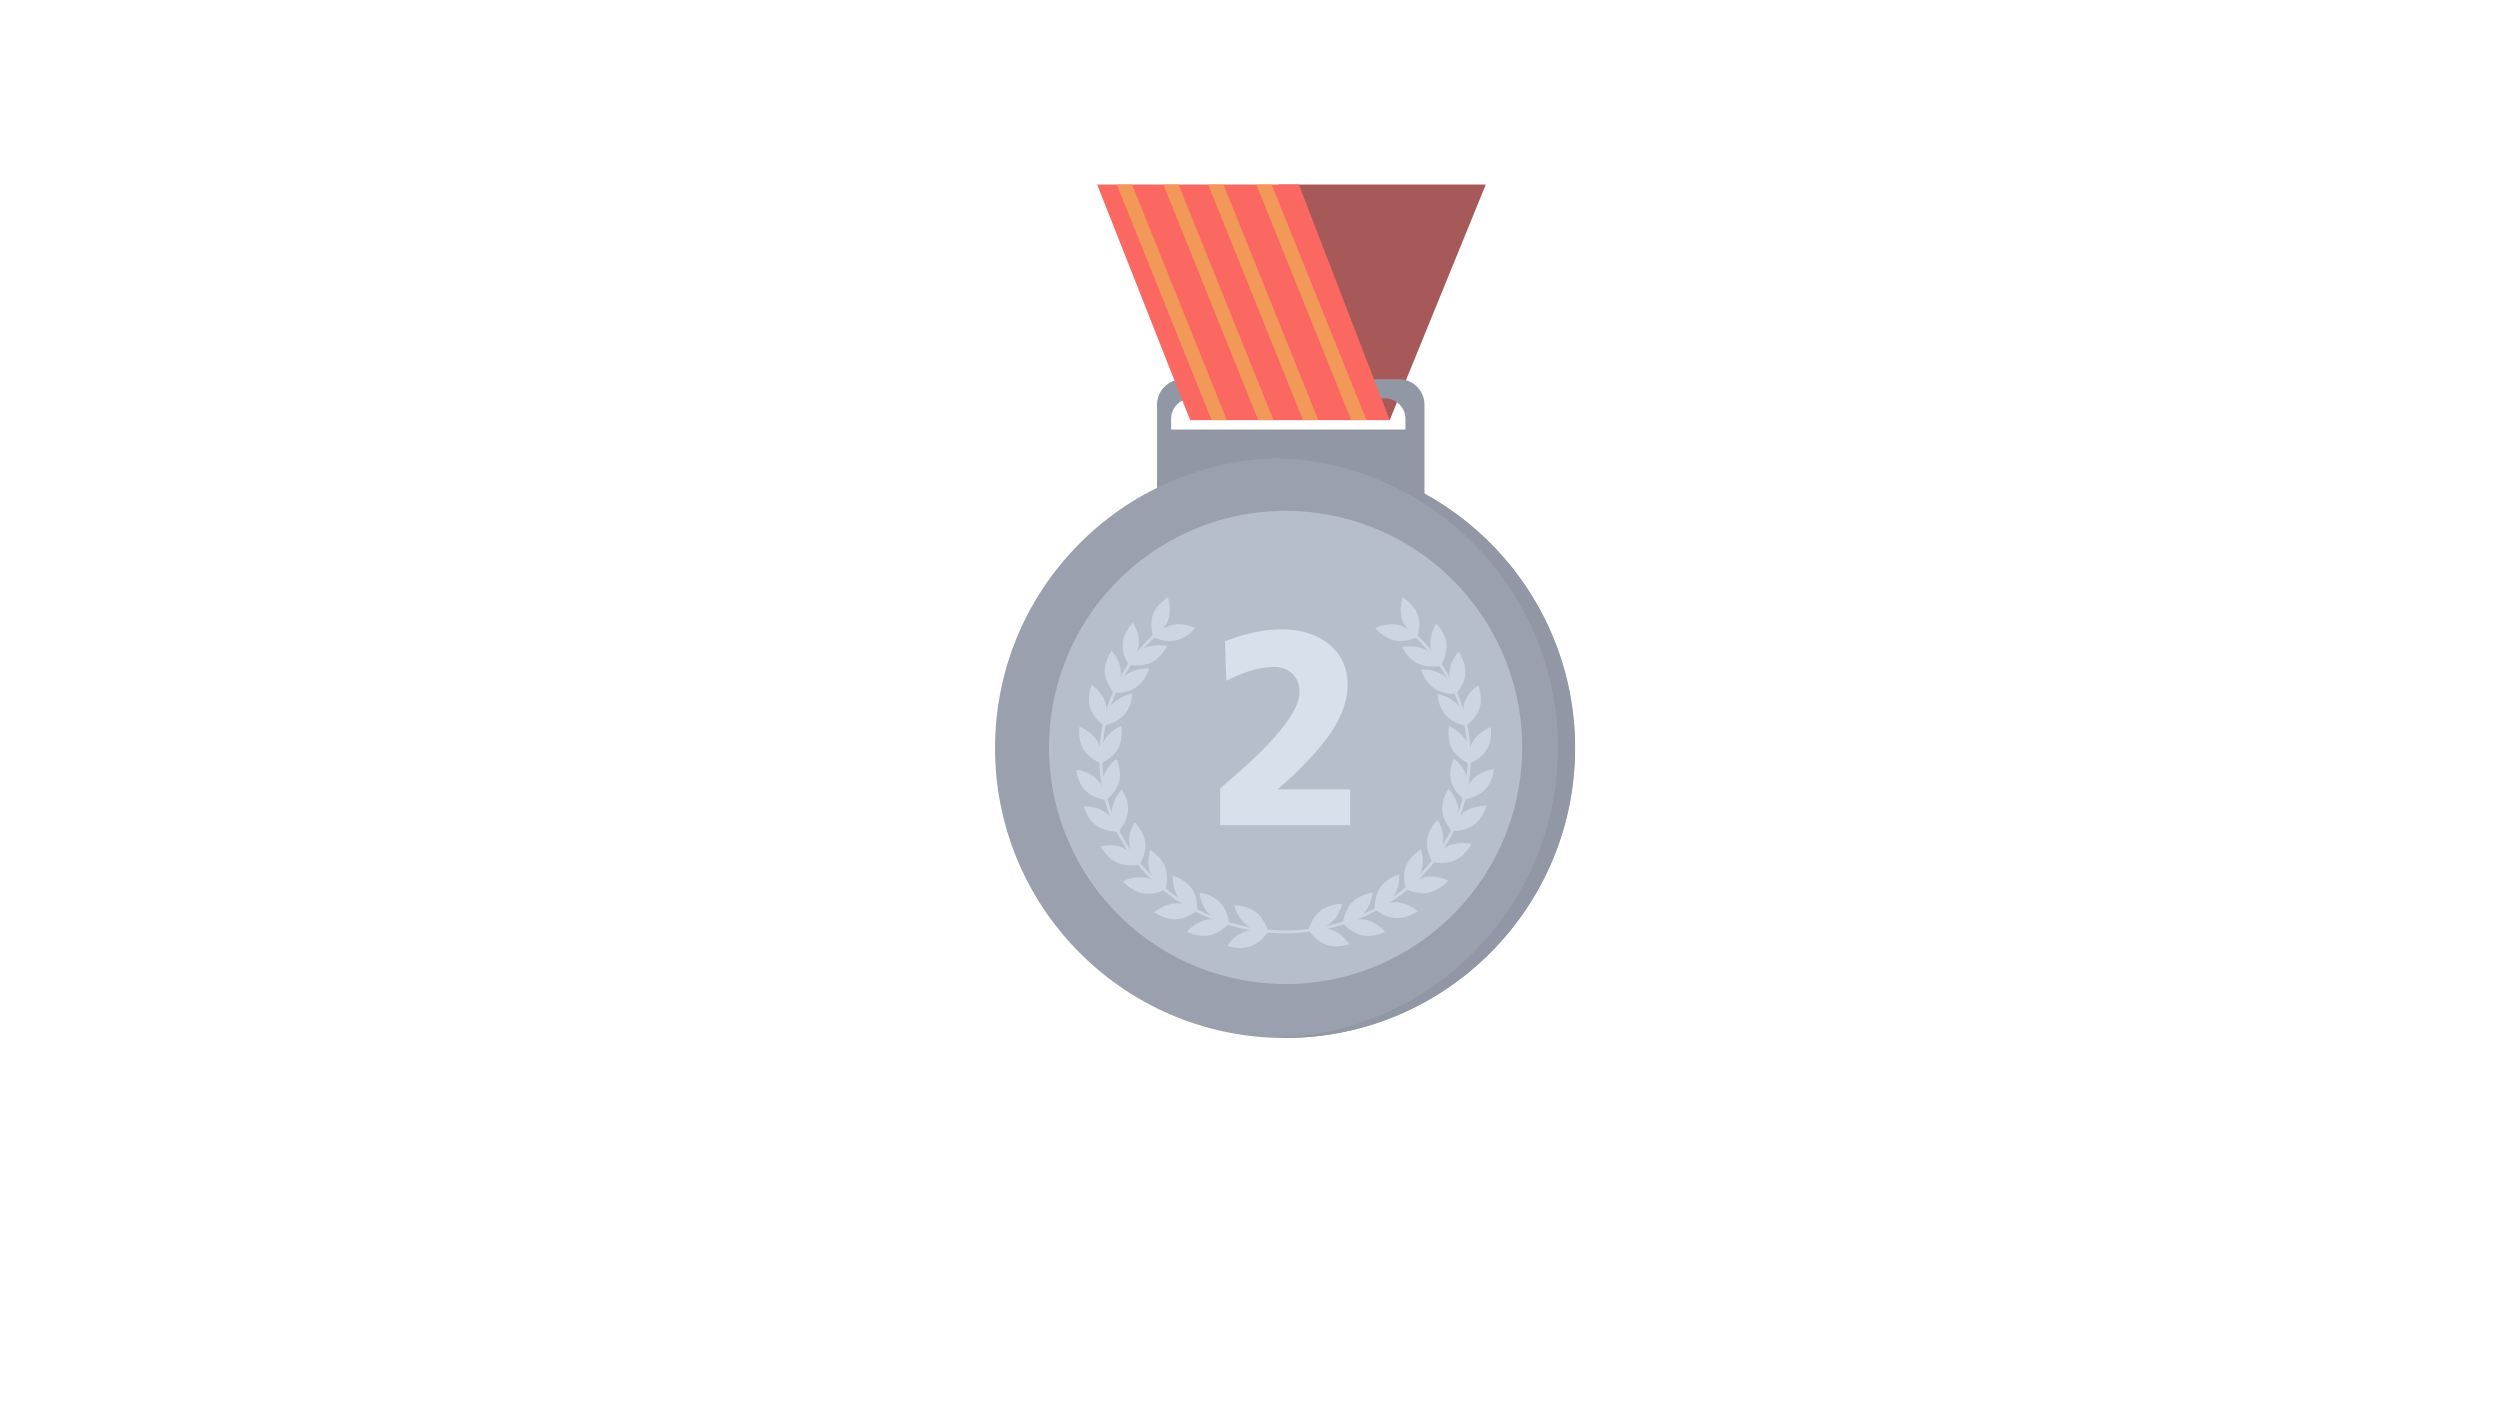 <?xml version="1.0" encoding="utf-8"?>
<!-- Generator: Adobe Illustrator 24.3.0, SVG Export Plug-In . SVG Version: 6.00 Build 0)  -->
<svg version="1.1" id="Calque_1" xmlns="http://www.w3.org/2000/svg" xmlns:xlink="http://www.w3.org/1999/xlink" x="0px" y="0px"
	 viewBox="0 0 1920 1080" style="enable-background:new 0 0 1920 1080;" xml:space="preserve">
<style type="text/css">
	.st0{opacity:0.75;}
	.st1{fill:#8A2121;}
	.st2{fill:#6C7485;}
	.st3{fill:#F9362D;}
	.st4{fill:#EE7520;}
	.st5{fill:#7A8093;}
	.st6{fill:#9FA8BA;}
	.st7{fill:#CBD5E5;}
	.st8{fill:#BCC7D9;}
</style>
<g class="st0">
	<polygon class="st1" points="1141.1,141.7 1067.3,322.6 914,322.6 982.1,141.7 	"/>
	<path class="st2" d="M1074.3,291.2h-166c-10.9,0-19.7,8.8-19.7,19.7v105.7H1094V310.9C1094,300,1085.2,291.2,1074.3,291.2z
		 M1079.4,329.9h-180v-8.1c0-8.8,7.1-15.9,15.9-15.9h148.2c8.8,0,15.9,7.1,15.9,15.9V329.9z"/>
	<polygon class="st3" points="842.6,141.7 914,322.6 1067.3,322.6 997.5,141.7 	"/>
	<g>
		<polygon class="st4" points="942.2,322.6 869.4,141.7 857.7,141.7 930.5,322.6 		"/>
		<polygon class="st4" points="978,322.6 905.1,141.7 893.5,141.7 966.3,322.6 		"/>
		<polygon class="st4" points="1012.4,322.6 939.6,141.7 927.9,141.7 1000.7,322.6 		"/>
		<polygon class="st4" points="1049.4,322.6 976.6,141.7 964.9,141.7 1037.7,322.6 		"/>
	</g>
	
		<ellipse transform="matrix(0.707 -0.707 0.707 0.707 -117.135 866.163)" class="st5" cx="987" cy="574.5" rx="222.7" ry="222.7"/>
	<path class="st2" d="M987,351.7c-2.2,0-4.4,0-6.6,0.1c120,3.5,216.1,101.8,216.1,222.6c0,120.8-96.2,219.1-216.1,222.6
		c2.2,0.1,4.4,0.1,6.6,0.1c123,0,222.7-99.7,222.7-222.7C1209.7,451.5,1110,351.7,987,351.7z"/>
	
		<ellipse transform="matrix(0.13 -0.992 0.992 0.13 289.136 1478.45)" class="st6" cx="987" cy="574.5" rx="181.6" ry="181.6"/>
	<path class="st7" d="M981.3,606.2h55.6v27.5h-99.8v-28.3c17.5-15,60.9-51.2,60.9-73.9c0-11.5-7.5-19.3-20-19.3
		c-12.4,0-25.1,5-36.2,10.6l-1-30.3c75.3-29.8,116.9,17.8,81.3,70.2C1013.5,575.4,999.9,589.9,981.3,606.2z"/>
	<g>
		<g>
			<path class="st8" d="M964.8,700.7c7.1,5.6,9,14.9,9,14.9s-9.6,0.2-16.7-5.4c-7.1-5.6-9-14.9-9-14.9S957.7,695.2,964.8,700.7z"/>
			<path class="st8" d="M956.2,715.3c8.6-3,17.6,0.3,17.6,0.3s-4.9,8.2-13.5,11.1c-8.6,3-17.6-0.3-17.6-0.3S947.6,718.2,956.2,715.3
				z"/>
		</g>
		<g>
			<path class="st8" d="M937.1,693.2c6.3,6.5,6.8,15.9,6.8,15.9s-9.6-1.1-15.8-7.6c-6.3-6.5-6.8-15.9-6.8-15.9
				S930.8,686.7,937.1,693.2z"/>
			<path class="st8" d="M926.5,706.4c8.9-1.8,17.4,2.7,17.4,2.7s-6,7.4-14.9,9.2c-8.9,1.8-17.4-2.7-17.4-2.7
				S917.6,708.2,926.5,706.4z"/>
			<path class="st8" d="M915.2,682.4c5.1,7.4,4.2,16.8,4.2,16.8s-9.3-2.6-14.4-9.9c-5.1-7.4-4.2-16.8-4.2-16.8
				S910.1,675.1,915.2,682.4z"/>
			<path class="st8" d="M902.7,693.8c9.1-0.4,16.7,5.4,16.7,5.4s-7.1,6.4-16.2,6.8c-9.1,0.4-16.7-5.4-16.7-5.4
				S893.6,694.2,902.7,693.8z"/>
			<path class="st8" d="M894.9,666c3.2,8.4-0.1,17.3-0.1,17.3s-8.4-4.7-11.5-13.1c-3.2-8.4,0.1-17.3,0.1-17.3S891.7,657.6,894.9,666
				z"/>
			<path class="st8" d="M879.9,674.1c8.9,1.8,14.9,9.2,14.9,9.2s-8.5,4.5-17.4,2.7c-8.9-1.8-14.9-9.2-14.9-9.2
				S871,672.3,879.9,674.1z"/>
			<path class="st8" d="M879.5,647c1.1,8.9-4.2,16.8-4.2,16.8s-7-6.5-8.1-15.4c-1.1-8.9,4.2-16.8,4.2-16.8S878.4,638.1,879.5,647z"
				/>
			<path class="st8" d="M863,651.4c8.2,3.8,12.3,12.4,12.3,12.4s-9.3,2.4-17.5-1.4c-8.2-3.8-12.3-12.4-12.3-12.4
				S854.8,647.5,863,651.4z"/>
		</g>
		<g>
			<path class="st8" d="M866.3,623c-0.8,8.9-7.5,15.6-7.5,15.6s-5.6-7.7-4.8-16.6c0.8-8.9,7.5-15.6,7.5-15.6S867.1,614.1,866.3,623z
				"/>
			<path class="st8" d="M849.3,624.1c7.3,5.3,9.5,14.6,9.5,14.6s-9.6,0.5-16.9-4.8c-7.3-5.3-9.5-14.6-9.5-14.6
				S842,618.7,849.3,624.1z"/>
			<path class="st8" d="M859.5,600.1c-2.2,8.7-10,14.3-10,14.3s-4.2-8.5-2.1-17.2c2.2-8.7,10-14.3,10-14.3S861.7,591.5,859.5,600.1z
				"/>
			<path class="st8" d="M842.5,598.6c6.3,6.4,7,15.9,7,15.9s-9.6-1-15.9-7.4c-6.3-6.4-7-15.9-7-15.9S836.2,592.1,842.5,598.6z"/>
			<path class="st8" d="M858.8,574.7c-4.3,7.9-13.2,11.5-13.2,11.5s-2-9.3,2.2-17.2c4.3-7.9,13.2-11.5,13.2-11.5
				S863,566.8,858.8,574.7z"/>
			<path class="st8" d="M842.7,569.1c4.6,7.7,2.9,17.1,2.9,17.1s-9.1-3.2-13.6-10.9c-4.6-7.7-2.9-17.1-2.9-17.1
				S838.1,561.3,842.7,569.1z"/>
			<path class="st8" d="M863.3,549c-6,6.7-15.5,8.1-15.5,8.1s0.3-9.5,6.3-16.2c6-6.7,15.5-8.1,15.5-8.1S869.4,542.3,863.3,549z"/>
			<path class="st8" d="M849,539.8c2.6,8.6-1.2,17.3-1.2,17.3s-8-5.2-10.6-13.8c-2.6-8.6,1.2-17.3,1.2-17.3S846.4,531.2,849,539.8z"
				/>
		</g>
		<path class="st8" d="M872.6,527.8c-7.4,5.2-17,4.4-17,4.4s2.4-9.2,9.9-14.3c7.4-5.2,17-4.4,17-4.4S880.1,522.7,872.6,527.8z"/>
		<path class="st8" d="M860.8,515.7c0.5,8.9-5.2,16.5-5.2,16.5s-6.6-6.9-7.1-15.8c-0.5-8.9,5.2-16.5,5.2-16.5
			S860.3,506.8,860.8,515.7z"/>
		<path class="st8" d="M884.3,508.7c-8.2,3.9-17.5,1.7-17.5,1.7s3.9-8.7,12-12.6c8.2-3.9,17.5-1.7,17.5-1.7S892.4,504.8,884.3,508.7
			z"/>
		<path class="st8" d="M874.6,494.9c-0.9,8.9-7.8,15.5-7.8,15.5s-5.4-7.8-4.5-16.7c0.9-8.9,7.8-15.5,7.8-15.5S875.5,486,874.6,494.9
			z"/>
		<g>
			<path class="st8" d="M1014.1,699.5c-7.1,5.6-9,14.9-9,14.9s9.6,0.2,16.7-5.4c7.1-5.6,9-14.9,9-14.9S1021.2,694,1014.1,699.5z"/>
			<path class="st8" d="M1022.7,714.1c-8.6-3-17.6,0.3-17.6,0.3s4.9,8.2,13.5,11.1c8.6,3,17.6-0.3,17.6-0.3S1031.2,717,1022.7,714.1
				z"/>
		</g>
		<g>
			<path class="st8" d="M1038.3,693.2c-6.3,6.5-6.8,15.9-6.8,15.9s9.6-1.1,15.8-7.6c6.3-6.5,6.8-15.9,6.8-15.9
				S1044.5,686.7,1038.3,693.2z"/>
			<path class="st8" d="M1048.8,706.4c-8.9-1.8-17.4,2.7-17.4,2.7s6,7.4,14.9,9.2c8.9,1.8,17.4-2.7,17.4-2.7
				S1057.7,708.2,1048.8,706.4z"/>
			<path class="st8" d="M1060.1,681.5c-5.1,7.4-4.2,16.8-4.2,16.8s9.3-2.6,14.4-9.9c5.1-7.4,4.2-16.8,4.2-16.8
				S1065.2,674.1,1060.1,681.5z"/>
			<path class="st8" d="M1072.6,692.9c-9.1-0.4-16.7,5.4-16.7,5.4s7.1,6.4,16.2,6.8c9.1,0.4,16.7-5.4,16.7-5.4
				S1081.7,693.3,1072.6,692.9z"/>
			<path class="st8" d="M1079.7,665.5c-3.2,8.4,0.1,17.3,0.1,17.3s8.4-4.7,11.5-13.1c3.2-8.4-0.1-17.3-0.1-17.3
				S1082.9,657.1,1079.7,665.5z"/>
			<path class="st8" d="M1094.7,673.6c-8.9,1.8-14.9,9.2-14.9,9.2s8.5,4.5,17.4,2.7c8.9-1.8,14.9-9.2,14.9-9.2
				S1103.6,671.8,1094.7,673.6z"/>
			<path class="st8" d="M1096,645.2c-1.1,8.9,4.2,16.8,4.2,16.8s7-6.5,8.1-15.4c1.1-8.9-4.2-16.8-4.2-16.8S1097.1,636.3,1096,645.2z
				"/>
			<path class="st8" d="M1112.5,649.6c-8.2,3.8-12.3,12.4-12.3,12.4s9.3,2.4,17.5-1.4c8.2-3.8,12.3-12.4,12.3-12.4
				S1120.7,645.8,1112.5,649.6z"/>
		</g>
		<g>
			<path class="st8" d="M1107.7,622.6c0.8,8.9,7.5,15.6,7.5,15.6s5.5-7.7,4.8-16.6c-0.8-8.9-7.5-15.6-7.5-15.6
				S1106.9,613.6,1107.7,622.6z"/>
			<path class="st8" d="M1124.7,623.6c-7.3,5.3-9.5,14.6-9.5,14.6s9.6,0.5,16.9-4.8c7.3-5.3,9.5-14.6,9.5-14.6
				S1132,618.3,1124.7,623.6z"/>
			<path class="st8" d="M1114.4,599.7c2.2,8.7,10,14.3,10,14.3s4.2-8.5,2.1-17.2c-2.2-8.7-10-14.3-10-14.3S1112.3,591,1114.4,599.7z
				"/>
			<path class="st8" d="M1131.4,598.1c-6.3,6.4-7,15.9-7,15.9s9.6-1,15.9-7.4c6.3-6.4,7-15.9,7-15.9S1137.8,591.7,1131.4,598.1z"/>
			<path class="st8" d="M1115.1,575c4.3,7.9,13.2,11.5,13.2,11.5s2-9.3-2.2-17.2c-4.3-7.9-13.2-11.5-13.2-11.5
				S1110.8,567.1,1115.1,575z"/>
			<path class="st8" d="M1131.2,569.4c-4.6,7.7-2.9,17.1-2.9,17.1s9.1-3.2,13.6-10.9c4.6-7.7,2.9-17.1,2.9-17.1
				S1135.7,561.7,1131.2,569.4z"/>
			<path class="st8" d="M1110.3,549.3c6,6.7,15.5,8.1,15.5,8.1s-0.3-9.5-6.3-16.2c-6-6.7-15.5-8.1-15.5-8.1
				S1104.3,542.6,1110.3,549.3z"/>
			<path class="st8" d="M1124.6,540.1c-2.6,8.6,1.2,17.3,1.2,17.3s8-5.2,10.6-13.8c2.6-8.6-1.2-17.3-1.2-17.3
				S1127.2,531.6,1124.6,540.1z"/>
		</g>
		<path class="st8" d="M1101.3,528.5c7.4,5.2,17,4.4,17,4.4s-2.4-9.2-9.9-14.3c-7.4-5.2-17-4.4-17-4.4S1093.8,523.4,1101.3,528.5z"
			/>
		<path class="st8" d="M1113.1,516.4c-0.5,8.9,5.2,16.5,5.2,16.5s6.6-6.9,7.1-15.8c0.5-8.9-5.2-16.5-5.2-16.5
			S1113.6,507.5,1113.1,516.4z"/>
		<path class="st8" d="M1088.9,509.6c8.2,3.9,17.5,1.7,17.5,1.7s-3.9-8.7-12-12.6c-8.2-3.9-17.5-1.7-17.5-1.7
			S1080.8,505.6,1088.9,509.6z"/>
		<path class="st8" d="M1098.6,495.7c0.9,8.9,7.8,15.5,7.8,15.5s5.4-7.8,4.5-16.7c-0.9-8.9-7.8-15.5-7.8-15.5
			S1097.7,486.8,1098.6,495.7z"/>
		<path class="st8" d="M1082.4,482.3c-0.4,0.4-0.8,0.8-1.3,1.1c-0.1,0.1-0.3,0.2-0.4,0.3c28.5,24.3,46.5,59.4,46.5,98.4
			c0,73.1-63,132.5-140.3,132.5c-77.4,0-140.3-59.5-140.3-132.5c0-37.3,16.4-71,42.7-95.1c-0.7-0.2-1.5-0.5-2.3-0.9
			c-26.4,24.4-42.7,58.5-42.7,96c0,74.2,64,134.7,142.6,134.7c78.6,0,142.6-60.4,142.6-134.7
			C1129.4,542.5,1111.2,506.9,1082.4,482.3z"/>
		<path class="st8" d="M903.2,491.8c-8.9,1.9-17.4-2.5-17.4-2.5s5.9-7.5,14.8-9.4c8.9-1.9,17.4,2.5,17.4,2.5S912,489.9,903.2,491.8z
			"/>
		<path class="st8" d="M897.2,476.1c-3.1,8.4-11.4,13.2-11.4,13.2s-3.3-8.9-0.3-17.3c3.1-8.4,11.4-13.2,11.4-13.2
			S900.2,467.7,897.2,476.1z"/>
		<path class="st8" d="M1071,491.8c8.9,1.9,17.4-2.5,17.4-2.5s-5.9-7.5-14.8-9.4c-8.9-1.9-17.4,2.5-17.4,2.5
			S1062.1,489.9,1071,491.8z"/>
		<path class="st8" d="M1077,476.1c3.1,8.4,11.4,13.2,11.4,13.2s3.3-8.9,0.3-17.3c-3.1-8.4-11.4-13.2-11.4-13.2
			S1074,467.7,1077,476.1z"/>
	</g>
</g>
</svg>

